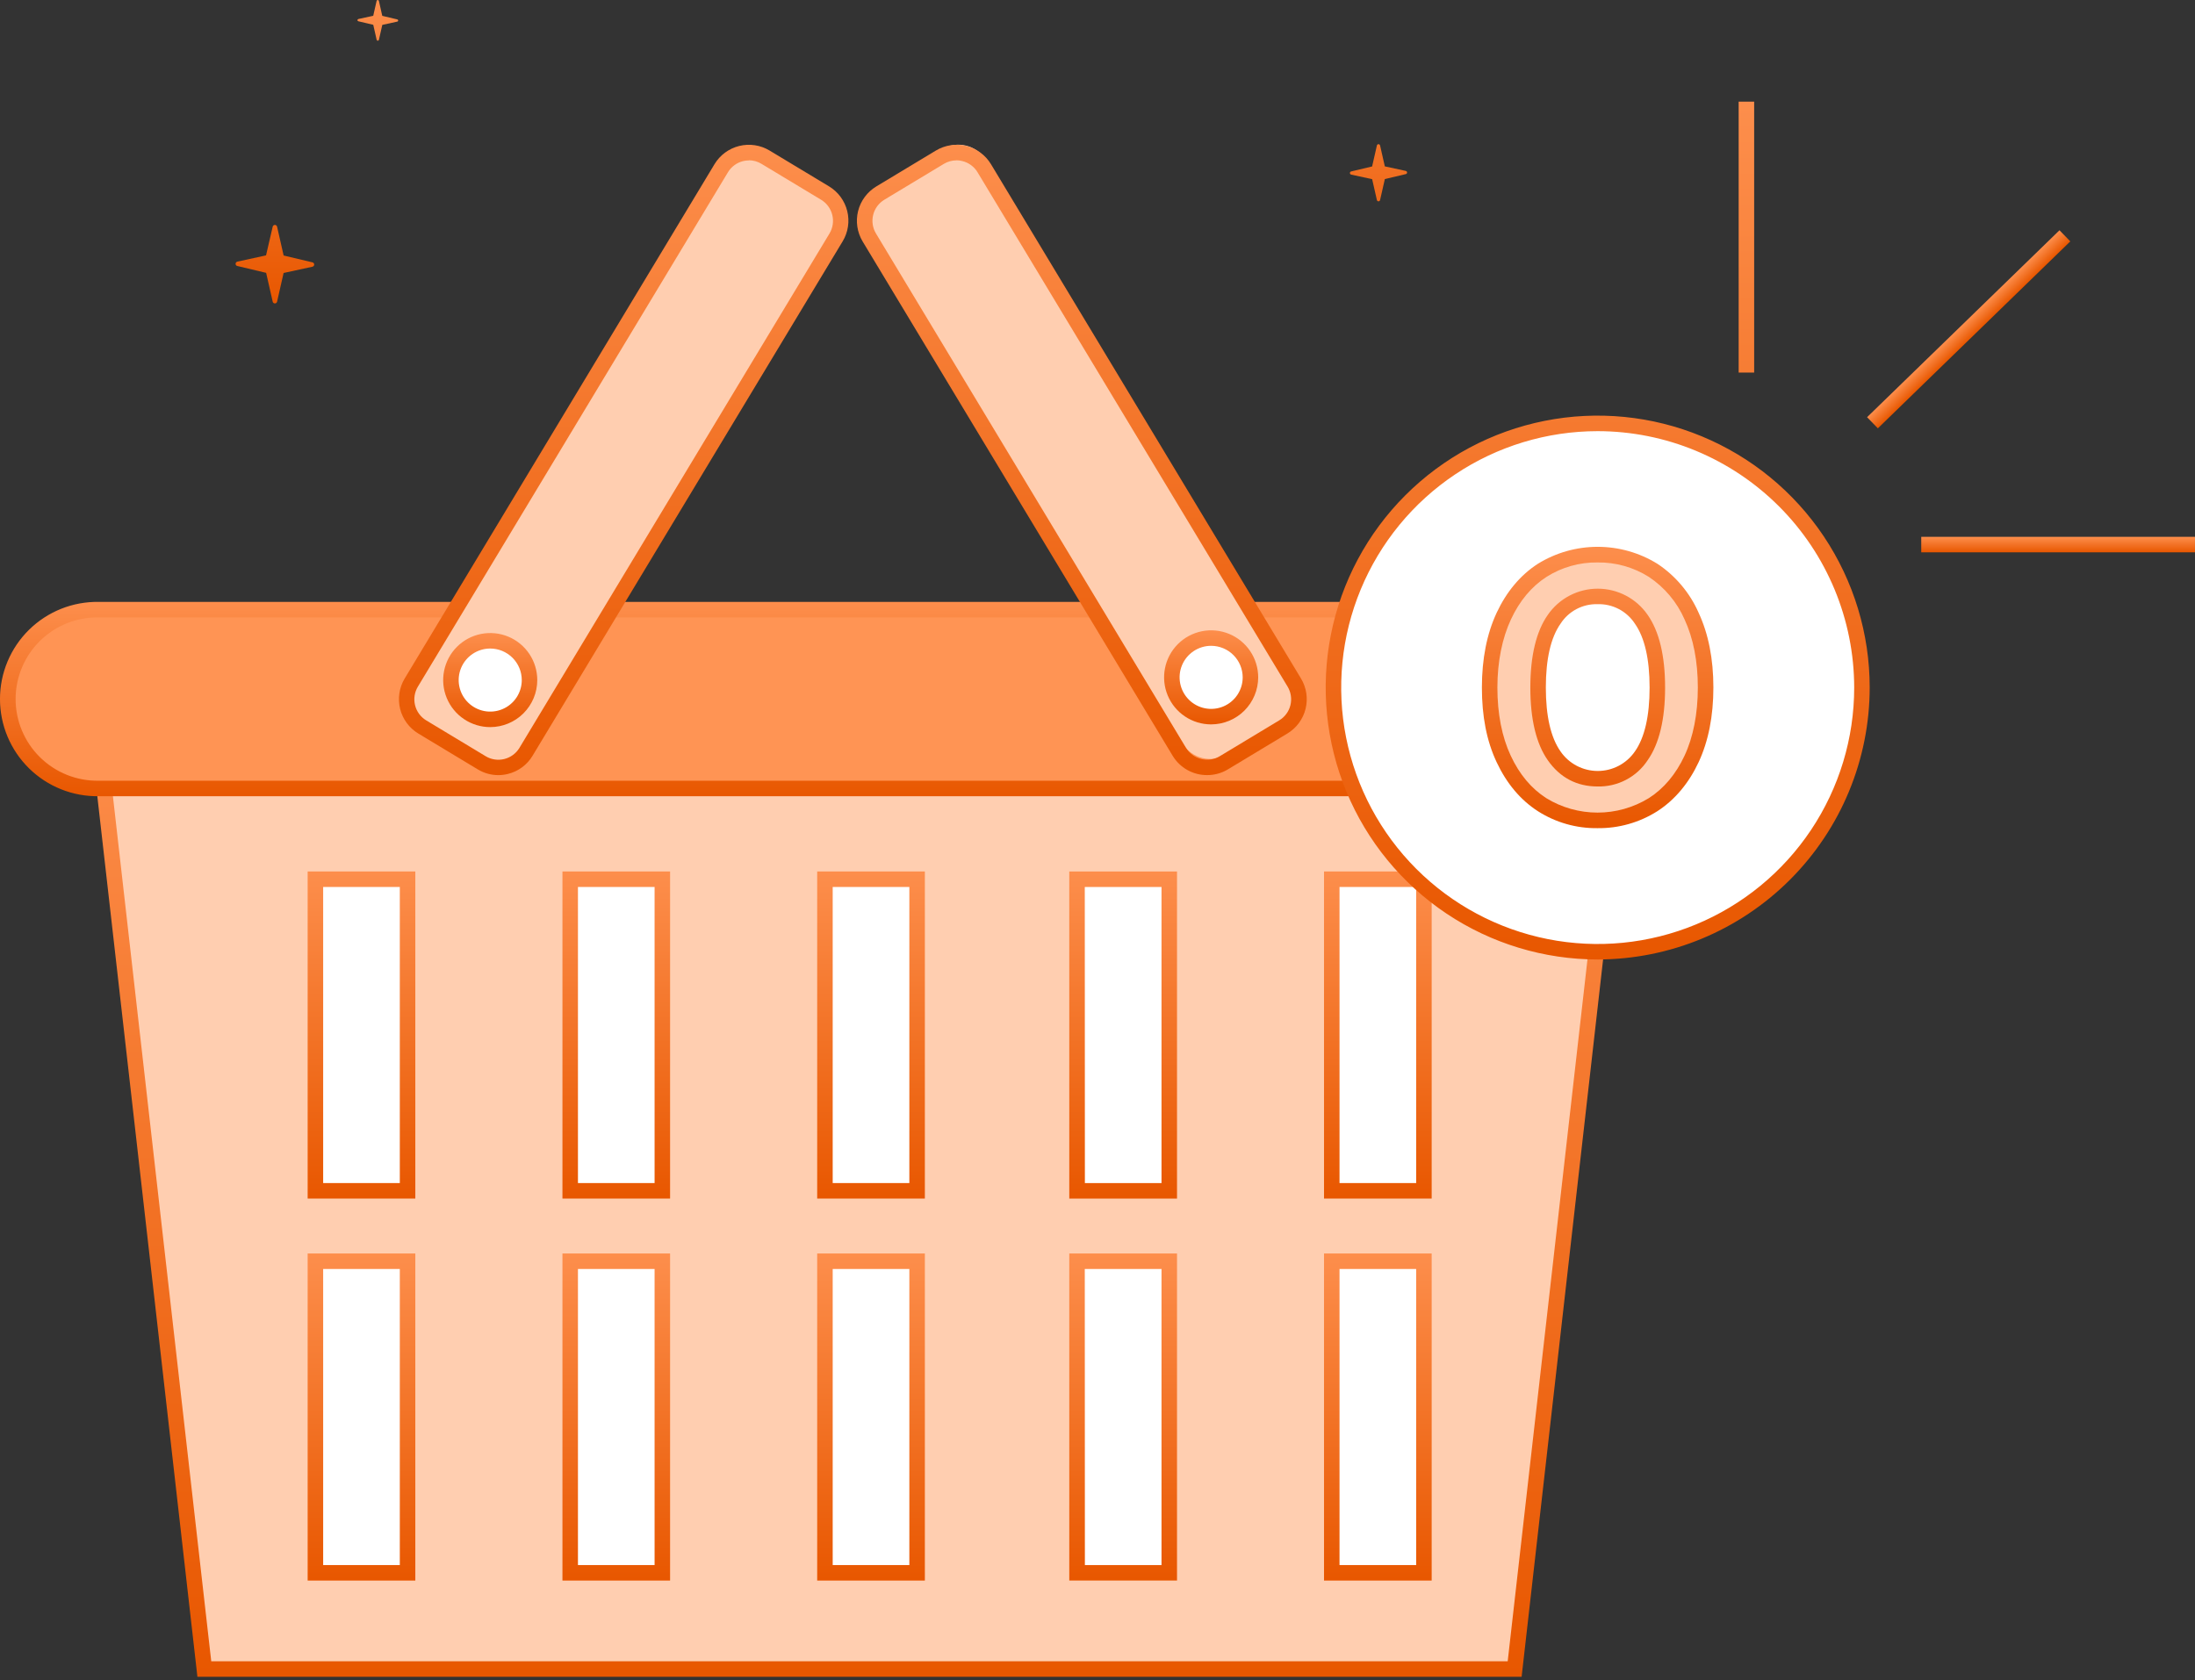 <svg width="239" height="183" viewBox="0 0 239 183" fill="none" xmlns="http://www.w3.org/2000/svg">
<rect x="0" y="0" width="239" height="183" fill="#333333" stroke="none"/>
<path d="M153.067 18.616L150.785 18.121L150.268 15.842C150.259 15.803 150.237 15.768 150.206 15.743C150.174 15.717 150.135 15.704 150.095 15.704C150.054 15.704 150.015 15.717 149.984 15.743C149.952 15.768 149.93 15.803 149.922 15.842L149.401 18.13L147.12 18.672C147.08 18.681 147.045 18.703 147.019 18.735C146.994 18.767 146.981 18.806 146.982 18.847C146.983 18.887 146.998 18.925 147.023 18.956C147.049 18.988 147.084 19.009 147.123 19.019L149.404 19.514L149.922 21.79C149.93 21.829 149.952 21.864 149.984 21.889C150.015 21.915 150.054 21.928 150.095 21.928C150.135 21.928 150.174 21.915 150.206 21.889C150.237 21.864 150.259 21.829 150.268 21.79L150.788 19.502L153.07 18.962C153.109 18.954 153.144 18.932 153.169 18.9C153.195 18.869 153.208 18.83 153.208 18.789C153.208 18.749 153.195 18.71 153.169 18.678C153.144 18.647 153.109 18.625 153.07 18.616H153.067ZM25.83 28.499L28.967 27.815L29.693 24.684C29.706 24.631 29.736 24.584 29.779 24.55C29.823 24.516 29.876 24.498 29.93 24.498C29.985 24.498 30.038 24.516 30.081 24.55C30.125 24.584 30.155 24.631 30.168 24.684L30.883 27.829L34.022 28.575C34.076 28.587 34.124 28.617 34.159 28.661C34.193 28.705 34.211 28.759 34.211 28.814C34.209 28.869 34.19 28.922 34.155 28.965C34.12 29.007 34.073 29.037 34.019 29.05L30.88 29.731L30.168 32.862C30.155 32.915 30.125 32.963 30.081 32.996C30.038 33.03 29.985 33.049 29.93 33.049C29.876 33.049 29.823 33.03 29.779 32.996C29.736 32.963 29.706 32.915 29.693 32.862L28.978 29.717L25.841 28.971C25.788 28.96 25.739 28.93 25.705 28.887C25.67 28.844 25.651 28.79 25.651 28.735C25.651 28.68 25.67 28.627 25.705 28.584C25.739 28.541 25.788 28.511 25.841 28.499H25.83ZM39.018 2.072L40.639 1.72L41.007 0.1C41.013 0.072 41.029 0.046 41.051 0.028C41.074 0.01 41.102 0 41.131 0C41.16 0 41.188 0.01 41.211 0.028C41.233 0.046 41.249 0.072 41.255 0.1L41.623 1.726L43.247 2.111C43.276 2.116 43.303 2.131 43.322 2.153C43.341 2.176 43.352 2.204 43.352 2.234C43.352 2.263 43.341 2.292 43.322 2.315C43.303 2.337 43.276 2.352 43.247 2.356L41.626 2.711L41.258 4.331C41.252 4.359 41.236 4.385 41.214 4.403C41.191 4.421 41.163 4.431 41.134 4.431C41.105 4.431 41.077 4.421 41.054 4.403C41.032 4.385 41.016 4.359 41.01 4.331L40.642 2.702L39.018 2.317C38.99 2.311 38.965 2.295 38.947 2.273C38.929 2.25 38.919 2.222 38.92 2.193C38.921 2.165 38.932 2.138 38.949 2.116C38.967 2.095 38.991 2.079 39.018 2.072Z" fill="url(#paint0_linear_3442_61818)"/>
<path d="M10.444 77.908L22.248 181.781H164.926L176.73 77.908H10.444Z" fill="#FFCEB0"/>
<path d="M165.68 182.626H21.494L21.41 181.878L9.499 77.065H177.667L177.56 78.005L165.68 182.626ZM23.002 180.939H164.164L175.776 78.753H11.389L23.002 180.939Z" fill="url(#paint1_linear_3442_61818)"/>
<path d="M176.728 66.4H10.741C5.362 66.4 1.001 70.76 1.001 76.138C1.001 81.516 5.362 85.876 10.741 85.876H176.728C182.107 85.876 186.468 81.516 186.468 76.138C186.468 70.76 182.107 66.4 176.728 66.4Z" fill="#FF9454"/>
<path d="M176.73 86.719H10.754C9.35 86.742 7.955 86.486 6.651 85.964C5.347 85.443 4.16 84.667 3.159 83.682C2.158 82.697 1.363 81.523 0.82 80.228C0.278 78.932 -0.002 77.542 -0.002 76.138C-0.002 74.734 0.278 73.343 0.82 72.048C1.363 70.753 2.158 69.579 3.159 68.594C4.16 67.609 5.347 66.833 6.651 66.311C7.955 65.79 9.35 65.533 10.754 65.556H176.73C179.507 65.601 182.154 66.736 184.102 68.716C186.049 70.695 187.141 73.361 187.141 76.138C187.141 78.915 186.049 81.58 184.102 83.56C182.154 85.54 179.507 86.674 176.73 86.719ZM10.754 67.244C9.572 67.223 8.399 67.438 7.301 67.875C6.204 68.313 5.205 68.964 4.362 69.792C3.519 70.62 2.85 71.608 2.393 72.697C1.936 73.787 1.7 74.956 1.7 76.138C1.7 77.319 1.936 78.489 2.393 79.578C2.85 80.668 3.519 81.655 4.362 82.483C5.205 83.311 6.204 83.963 7.301 84.401C8.399 84.838 9.572 85.053 10.754 85.032H176.73C179.062 84.99 181.283 84.035 182.918 82.371C184.552 80.708 185.467 78.47 185.467 76.138C185.467 73.806 184.552 71.567 182.918 69.904C181.283 68.241 179.062 67.285 176.73 67.244H10.754Z" fill="url(#paint2_linear_3442_61818)"/>
<path d="M78.537 18.33L44.785 74.347C43.781 76.014 44.318 78.178 45.984 79.182L52.461 83.085C54.127 84.088 56.292 83.552 57.295 81.885L91.048 25.867C92.052 24.201 91.515 22.037 89.849 21.033L83.372 17.131C81.706 16.127 79.541 16.663 78.537 18.33Z" fill="#FFCEB0"/>
<path d="M54.27 84.424C53.476 84.425 52.698 84.208 52.019 83.796L45.549 79.895C44.557 79.296 43.844 78.329 43.565 77.205C43.287 76.081 43.466 74.892 44.063 73.9L77.799 17.881C78.397 16.89 79.365 16.176 80.489 15.898C81.613 15.619 82.802 15.799 83.794 16.396L90.264 20.295C90.755 20.591 91.184 20.98 91.525 21.442C91.865 21.904 92.112 22.428 92.25 22.985C92.388 23.541 92.415 24.12 92.329 24.687C92.243 25.254 92.046 25.799 91.749 26.29L57.991 82.308C57.697 82.801 57.308 83.231 56.846 83.572C56.384 83.912 55.859 84.158 55.302 84.294C54.964 84.378 54.618 84.422 54.27 84.424ZM81.557 17.471C81.338 17.47 81.12 17.497 80.907 17.549C80.566 17.633 80.244 17.784 79.961 17.993C79.678 18.202 79.439 18.465 79.259 18.767L45.501 74.786C45.319 75.087 45.198 75.421 45.145 75.769C45.093 76.117 45.109 76.472 45.194 76.814C45.279 77.155 45.43 77.477 45.639 77.76C45.848 78.043 46.111 78.281 46.412 78.463L52.883 82.365C53.491 82.731 54.22 82.84 54.91 82.669C55.599 82.499 56.192 82.061 56.559 81.453L90.317 25.435C90.683 24.825 90.793 24.096 90.621 23.406C90.45 22.716 90.012 22.122 89.403 21.755L82.933 17.856C82.518 17.598 82.04 17.46 81.552 17.457L81.557 17.471Z" fill="url(#paint3_linear_3442_61818)"/>
<path d="M102.532 16.271L96.064 20.188C94.4 21.196 93.868 23.361 94.876 25.025L128.755 80.966C129.762 82.63 131.928 83.162 133.592 82.155L140.06 78.237C141.724 77.23 142.256 75.064 141.248 73.4L107.369 17.459C106.361 15.795 104.196 15.263 102.532 16.271Z" fill="#FFCEB0"/>
<path d="M131.427 84.42C130.672 84.423 129.931 84.229 129.274 83.859C128.617 83.489 128.068 82.954 127.679 82.308L93.921 26.289C93.328 25.297 93.152 24.11 93.432 22.988C93.713 21.866 94.427 20.901 95.418 20.305L101.888 16.407C102.38 16.108 102.925 15.908 103.493 15.821C104.062 15.733 104.642 15.758 105.2 15.895C105.759 16.032 106.285 16.278 106.748 16.619C107.211 16.959 107.603 17.388 107.9 17.881L141.658 73.899C141.954 74.39 142.151 74.935 142.236 75.502C142.321 76.07 142.294 76.648 142.156 77.205C142.018 77.762 141.771 78.286 141.431 78.747C141.09 79.208 140.661 79.598 140.17 79.894L133.7 83.796C133.014 84.21 132.227 84.426 131.427 84.42ZM104.139 17.467C103.654 17.467 103.178 17.6 102.763 17.852L96.293 21.752C95.684 22.119 95.246 22.712 95.075 23.402C94.903 24.092 95.013 24.822 95.379 25.431L129.137 81.45C129.504 82.058 130.098 82.495 130.788 82.666C131.478 82.837 132.207 82.727 132.816 82.361L139.286 78.459C139.588 78.278 139.851 78.039 140.06 77.756C140.269 77.473 140.42 77.151 140.505 76.81C140.59 76.468 140.606 76.114 140.553 75.766C140.501 75.418 140.38 75.084 140.198 74.782L106.44 18.764C106.259 18.462 106.021 18.199 105.738 17.99C105.455 17.781 105.133 17.63 104.792 17.546C104.579 17.49 104.361 17.459 104.142 17.456L104.139 17.467Z" fill="url(#paint4_linear_3442_61818)"/>
<path d="M53.376 78.352C55.739 78.352 57.655 76.436 57.655 74.073C57.655 71.71 55.739 69.794 53.376 69.794C51.013 69.794 49.097 71.71 49.097 74.073C49.097 76.436 51.013 78.352 53.376 78.352Z" fill="white"/>
<path d="M53.378 79.193C52.364 79.193 51.374 78.892 50.532 78.329C49.689 77.767 49.033 76.966 48.645 76.03C48.257 75.094 48.156 74.064 48.353 73.071C48.551 72.077 49.039 71.164 49.755 70.448C50.472 69.731 51.385 69.243 52.378 69.046C53.372 68.848 54.402 68.95 55.338 69.337C56.274 69.725 57.074 70.382 57.637 71.224C58.2 72.066 58.5 73.057 58.5 74.07C58.499 75.428 57.959 76.73 56.998 77.691C56.038 78.651 54.736 79.191 53.378 79.193ZM53.378 70.635C52.698 70.635 52.034 70.837 51.469 71.214C50.904 71.591 50.464 72.128 50.204 72.756C49.944 73.383 49.876 74.074 50.009 74.74C50.141 75.406 50.468 76.019 50.949 76.499C51.429 76.979 52.041 77.306 52.708 77.439C53.374 77.571 54.065 77.503 54.692 77.243C55.32 76.984 55.856 76.543 56.234 75.978C56.611 75.413 56.812 74.749 56.812 74.07C56.811 73.159 56.449 72.287 55.805 71.643C55.161 70.999 54.288 70.637 53.378 70.635Z" fill="url(#paint5_linear_3442_61818)"/>
<path d="M131.873 78.056C134.236 78.056 136.151 76.14 136.151 73.777C136.151 71.414 134.236 69.498 131.873 69.498C129.509 69.498 127.594 71.414 127.594 73.777C127.594 76.14 129.509 78.056 131.873 78.056Z" fill="white"/>
<path d="M131.874 78.897C130.861 78.897 129.87 78.597 129.028 78.034C128.185 77.471 127.529 76.671 127.141 75.734C126.753 74.799 126.652 73.769 126.85 72.775C127.047 71.781 127.535 70.868 128.252 70.152C128.968 69.435 129.881 68.948 130.874 68.75C131.868 68.552 132.898 68.654 133.834 69.041C134.77 69.429 135.57 70.086 136.133 70.928C136.696 71.77 136.997 72.761 136.997 73.774C136.995 75.132 136.455 76.434 135.495 77.395C134.534 78.355 133.232 78.895 131.874 78.897ZM131.874 70.339C131.194 70.339 130.53 70.541 129.966 70.918C129.401 71.296 128.96 71.832 128.7 72.46C128.44 73.087 128.372 73.778 128.505 74.444C128.638 75.111 128.965 75.723 129.445 76.203C129.925 76.683 130.537 77.01 131.204 77.143C131.87 77.275 132.561 77.207 133.188 76.948C133.816 76.688 134.352 76.247 134.73 75.682C135.107 75.118 135.309 74.454 135.309 73.774C135.307 72.864 134.945 71.991 134.301 71.347C133.657 70.703 132.784 70.341 131.874 70.339Z" fill="url(#paint6_linear_3442_61818)"/>
<path d="M34.348 95.762H44.382V129.697H34.348V95.762Z" fill="white"/>
<path d="M45.221 130.542H33.499V94.916H45.221V130.542ZM35.187 128.854H43.533V96.604H35.187V128.854Z" fill="url(#paint7_linear_3442_61818)"/>
<path d="M62.085 95.762H72.119V129.697H62.085V95.762Z" fill="white"/>
<path d="M72.962 130.542H61.242V94.916H72.962V130.542ZM62.93 128.854H71.274V96.604H62.93V128.854Z" fill="url(#paint8_linear_3442_61818)"/>
<path d="M89.822 95.762H99.856V129.697H89.822V95.762Z" fill="white"/>
<path d="M100.702 130.542H88.979V94.916H100.702V130.542ZM90.667 128.854H99.014V96.604H90.667V128.854Z" fill="url(#paint9_linear_3442_61818)"/>
<path d="M117.27 95.762H127.304V129.697H117.27V95.762Z" fill="white"/>
<path d="M128.158 130.542H116.427V94.916H128.158V130.542ZM118.126 128.854H126.47V96.604H118.115L118.126 128.854Z" fill="url(#paint10_linear_3442_61818)"/>
<path d="M145.007 95.762H155.041V129.697H145.007V95.762Z" fill="white"/>
<path d="M155.886 130.542H144.164V94.916H155.886V130.542ZM145.852 128.854H154.198V96.604H145.852V128.854Z" fill="url(#paint11_linear_3442_61818)"/>
<path d="M34.348 137.37H44.382V171.305H34.348V137.37Z" fill="white"/>
<path d="M45.221 172.147H33.499V136.524H45.221V172.147ZM35.187 170.46H43.533V138.212H35.187V170.46Z" fill="url(#paint12_linear_3442_61818)"/>
<path d="M62.085 137.37H72.119V171.305H62.085V137.37Z" fill="white"/>
<path d="M72.962 172.147H61.242V136.524H72.962V172.147ZM62.93 170.46H71.274V138.212H62.93V170.46Z" fill="url(#paint13_linear_3442_61818)"/>
<path d="M89.822 137.37H99.856V171.305H89.822V137.37Z" fill="white"/>
<path d="M100.702 172.147H88.979V136.524H100.702V172.147ZM90.667 170.46H99.014V138.212H90.667V170.46Z" fill="url(#paint14_linear_3442_61818)"/>
<path d="M117.27 137.37H127.304V171.305H117.27V137.37Z" fill="white"/>
<path d="M128.158 172.147H116.427V136.524H128.158V172.147ZM118.126 170.46H126.47V138.212H118.115L118.126 170.46Z" fill="url(#paint15_linear_3442_61818)"/>
<path d="M145.007 137.37H155.041V171.305H145.007V137.37Z" fill="white"/>
<path d="M155.886 172.147H144.164V136.524H155.886V172.147ZM145.852 170.46H154.198V138.212H145.852V170.46Z" fill="url(#paint16_linear_3442_61818)"/>
<path d="M173.962 103.661C189.853 103.661 202.735 90.779 202.735 74.888C202.735 58.997 189.853 46.115 173.962 46.115C158.071 46.115 145.189 58.997 145.189 74.888C145.189 90.779 158.071 103.661 173.962 103.661Z" fill="white"/>
<path d="M173.963 104.502C168.106 104.502 162.38 102.765 157.51 99.511C152.639 96.257 148.843 91.632 146.601 86.22C144.36 80.809 143.773 74.854 144.915 69.109C146.057 63.364 148.877 58.087 153.019 53.945C157.16 49.802 162.437 46.981 168.182 45.838C173.927 44.694 179.881 45.28 185.293 47.521C190.705 49.762 195.331 53.557 198.586 58.426C201.841 63.296 203.579 69.022 203.58 74.879C203.574 82.733 200.452 90.263 194.899 95.817C189.347 101.371 181.817 104.494 173.963 104.502ZM173.963 46.959C168.439 46.959 163.039 48.597 158.446 51.666C153.853 54.735 150.273 59.098 148.159 64.202C146.046 69.306 145.493 74.922 146.571 80.34C147.65 85.757 150.311 90.734 154.217 94.64C158.124 98.545 163.102 101.204 168.52 102.281C173.938 103.358 179.554 102.804 184.657 100.688C189.76 98.573 194.122 94.992 197.19 90.398C200.257 85.804 201.894 80.403 201.892 74.879C201.882 67.476 198.936 60.379 193.7 55.145C188.464 49.911 181.367 46.967 173.963 46.959ZM189.312 11.068H191V40.578H189.312V11.068Z" fill="url(#paint17_linear_3442_61818)"/>
<path d="M203.294 45.44L224.245 25.08L225.422 26.291L204.47 46.651L203.294 45.44Z" fill="url(#paint18_linear_3442_61818)"/>
<path d="M209.193 58.469H238.998V60.157H209.193V58.469Z" fill="url(#paint19_linear_3442_61818)"/>
<path d="M167.916 87.647C166.145 86.509 164.752 84.847 163.735 82.662C162.719 80.478 162.206 77.883 162.197 74.879C162.197 71.878 162.706 69.285 163.724 67.1C164.743 64.915 166.136 63.254 167.905 62.115C169.721 60.999 171.811 60.408 173.943 60.408C176.075 60.408 178.165 60.999 179.981 62.115C181.765 63.255 183.166 64.917 184.184 67.1C185.203 69.283 185.715 71.876 185.72 74.879C185.72 77.879 185.212 80.471 184.196 82.654C183.179 84.837 181.778 86.499 179.993 87.639C178.176 88.755 176.086 89.346 173.954 89.346C171.822 89.346 169.732 88.755 167.916 87.639V87.647ZM178.707 82.322C179.872 80.659 180.455 78.18 180.457 74.887C180.459 71.594 179.875 69.114 178.707 67.449C178.191 66.662 177.483 66.02 176.649 65.584C175.816 65.148 174.885 64.932 173.944 64.957C171.962 64.957 170.388 65.787 169.221 67.449C168.055 69.111 167.472 71.587 167.474 74.879C167.474 78.174 168.056 80.652 169.221 82.314C169.75 83.082 170.459 83.711 171.285 84.145C172.111 84.58 173.031 84.806 173.964 84.806C174.898 84.806 175.817 84.58 176.643 84.145C177.469 83.711 178.178 83.082 178.707 82.314V82.322Z" fill="#FFCEB0"/>
<path d="M173.946 90.199C171.65 90.231 169.395 89.59 167.459 88.356C165.562 87.136 164.052 85.341 162.958 83.011C161.863 80.682 161.354 77.998 161.354 74.879C161.354 71.759 161.894 69.03 162.96 66.743C164.027 64.456 165.551 62.627 167.461 61.398C169.414 60.194 171.663 59.557 173.957 59.557C176.251 59.557 178.5 60.194 180.453 61.398C182.435 62.71 183.998 64.566 184.954 66.743C186.02 69.03 186.56 71.767 186.56 74.879C186.56 77.99 186.02 80.724 184.954 83.011C183.887 85.299 182.354 87.13 180.453 88.356C178.508 89.588 176.247 90.229 173.946 90.199ZM173.946 61.26C171.979 61.233 170.048 61.78 168.387 62.833C166.764 63.879 165.458 65.438 164.516 67.466C163.574 69.494 163.042 72.023 163.042 74.879C163.042 77.734 163.529 80.238 164.491 82.3C165.453 84.362 166.741 85.884 168.362 86.93C170.042 87.96 171.975 88.505 173.946 88.505C175.917 88.505 177.849 87.96 179.53 86.93C181.164 85.886 182.475 84.328 183.42 82.303C184.366 80.277 184.866 77.742 184.866 74.881C184.866 72.02 184.38 69.536 183.42 67.46C182.594 65.576 181.244 63.969 179.53 62.83C177.859 61.778 175.92 61.232 173.946 61.26ZM173.946 85.659C171.695 85.659 169.858 84.699 168.533 82.806C167.27 81.008 166.629 78.344 166.629 74.887C166.629 71.43 167.27 68.766 168.533 66.965C169.141 66.086 169.953 65.368 170.899 64.871C171.845 64.375 172.898 64.116 173.967 64.116C175.035 64.116 176.088 64.375 177.035 64.871C177.981 65.368 178.793 66.086 179.4 66.965C180.661 68.763 181.302 71.43 181.302 74.887C181.302 78.344 180.661 81.008 179.4 82.806C178.808 83.706 177.997 84.439 177.042 84.938C176.088 85.437 175.022 85.685 173.946 85.659ZM173.946 65.803C173.147 65.782 172.356 65.967 171.65 66.34C170.944 66.714 170.346 67.263 169.914 67.936C168.854 69.444 168.317 71.784 168.317 74.887C168.317 77.99 168.854 80.328 169.914 81.838C170.366 82.496 170.971 83.033 171.677 83.405C172.383 83.776 173.169 83.97 173.967 83.97C174.765 83.97 175.55 83.776 176.256 83.405C176.962 83.033 177.567 82.496 178.019 81.838C179.077 80.328 179.614 77.99 179.614 74.887C179.614 71.784 179.077 69.444 178.019 67.936C177.581 67.26 176.976 66.709 176.262 66.335C175.549 65.962 174.751 65.779 173.946 65.803Z" fill="url(#paint20_linear_3442_61818)"/>
<defs>
<linearGradient id="paint0_linear_3442_61818" x1="89.43" y1="-9.983" x2="89.43" y2="33.049" gradientUnits="userSpaceOnUse">
<stop offset="0.15" stop-color="#FF9454"/>
<stop offset="1" stop-color="#E85700"/>
</linearGradient>
<linearGradient id="paint1_linear_3442_61818" x1="93.583" y1="45.177" x2="93.583" y2="182.626" gradientUnits="userSpaceOnUse">
<stop offset="0.15" stop-color="#FF9454"/>
<stop offset="1" stop-color="#E85700"/>
</linearGradient>
<linearGradient id="paint2_linear_3442_61818" x1="93.569" y1="59.161" x2="93.569" y2="86.721" gradientUnits="userSpaceOnUse">
<stop offset="0.15" stop-color="#FF9454"/>
<stop offset="1" stop-color="#E85700"/>
</linearGradient>
<linearGradient id="paint3_linear_3442_61818" x1="67.907" y1="-4.97" x2="67.907" y2="84.424" gradientUnits="userSpaceOnUse">
<stop offset="0.15" stop-color="#FF9454"/>
<stop offset="1" stop-color="#E85700"/>
</linearGradient>
<linearGradient id="paint4_linear_3442_61818" x1="117.793" y1="-4.969" x2="117.793" y2="84.42" gradientUnits="userSpaceOnUse">
<stop offset="0.15" stop-color="#FF9454"/>
<stop offset="1" stop-color="#E85700"/>
</linearGradient>
<linearGradient id="paint5_linear_3442_61818" x1="53.378" y1="65.852" x2="53.378" y2="79.193" gradientUnits="userSpaceOnUse">
<stop offset="0.15" stop-color="#FF9454"/>
<stop offset="1" stop-color="#E85700"/>
</linearGradient>
<linearGradient id="paint6_linear_3442_61818" x1="131.874" y1="65.556" x2="131.874" y2="78.897" gradientUnits="userSpaceOnUse">
<stop offset="0.15" stop-color="#FF9454"/>
<stop offset="1" stop-color="#E85700"/>
</linearGradient>
<linearGradient id="paint7_linear_3442_61818" x1="39.36" y1="84.154" x2="39.36" y2="130.542" gradientUnits="userSpaceOnUse">
<stop offset="0.15" stop-color="#FF9454"/>
<stop offset="1" stop-color="#E85700"/>
</linearGradient>
<linearGradient id="paint8_linear_3442_61818" x1="67.102" y1="84.154" x2="67.102" y2="130.542" gradientUnits="userSpaceOnUse">
<stop offset="0.15" stop-color="#FF9454"/>
<stop offset="1" stop-color="#E85700"/>
</linearGradient>
<linearGradient id="paint9_linear_3442_61818" x1="94.841" y1="84.154" x2="94.84" y2="130.542" gradientUnits="userSpaceOnUse">
<stop offset="0.15" stop-color="#FF9454"/>
<stop offset="1" stop-color="#E85700"/>
</linearGradient>
<linearGradient id="paint10_linear_3442_61818" x1="122.292" y1="84.154" x2="122.292" y2="130.542" gradientUnits="userSpaceOnUse">
<stop offset="0.15" stop-color="#FF9454"/>
<stop offset="1" stop-color="#E85700"/>
</linearGradient>
<linearGradient id="paint11_linear_3442_61818" x1="150.025" y1="84.154" x2="150.025" y2="130.542" gradientUnits="userSpaceOnUse">
<stop offset="0.15" stop-color="#FF9454"/>
<stop offset="1" stop-color="#E85700"/>
</linearGradient>
<linearGradient id="paint12_linear_3442_61818" x1="39.36" y1="125.763" x2="39.36" y2="172.147" gradientUnits="userSpaceOnUse">
<stop offset="0.15" stop-color="#FF9454"/>
<stop offset="1" stop-color="#E85700"/>
</linearGradient>
<linearGradient id="paint13_linear_3442_61818" x1="67.102" y1="125.763" x2="67.102" y2="172.147" gradientUnits="userSpaceOnUse">
<stop offset="0.15" stop-color="#FF9454"/>
<stop offset="1" stop-color="#E85700"/>
</linearGradient>
<linearGradient id="paint14_linear_3442_61818" x1="94.841" y1="125.763" x2="94.84" y2="172.147" gradientUnits="userSpaceOnUse">
<stop offset="0.15" stop-color="#FF9454"/>
<stop offset="1" stop-color="#E85700"/>
</linearGradient>
<linearGradient id="paint15_linear_3442_61818" x1="122.292" y1="125.763" x2="122.292" y2="172.147" gradientUnits="userSpaceOnUse">
<stop offset="0.15" stop-color="#FF9454"/>
<stop offset="1" stop-color="#E85700"/>
</linearGradient>
<linearGradient id="paint16_linear_3442_61818" x1="150.025" y1="125.763" x2="150.025" y2="172.147" gradientUnits="userSpaceOnUse">
<stop offset="0.15" stop-color="#FF9454"/>
<stop offset="1" stop-color="#E85700"/>
</linearGradient>
<linearGradient id="paint17_linear_3442_61818" x1="173.963" y1="-17.156" x2="173.963" y2="104.502" gradientUnits="userSpaceOnUse">
<stop offset="0.15" stop-color="#FF9454"/>
<stop offset="1" stop-color="#E85700"/>
</linearGradient>
<linearGradient id="paint18_linear_3442_61818" x1="213.414" y1="34.895" x2="214.946" y2="36.471" gradientUnits="userSpaceOnUse">
<stop offset="0.15" stop-color="#FF9454"/>
<stop offset="1" stop-color="#E85700"/>
</linearGradient>
<linearGradient id="paint19_linear_3442_61818" x1="224.095" y1="57.959" x2="224.095" y2="60.157" gradientUnits="userSpaceOnUse">
<stop offset="0.15" stop-color="#FF9454"/>
<stop offset="1" stop-color="#E85700"/>
</linearGradient>
<linearGradient id="paint20_linear_3442_61818" x1="173.957" y1="50.3" x2="173.957" y2="90.2" gradientUnits="userSpaceOnUse">
<stop offset="0.15" stop-color="#FF9454"/>
<stop offset="1" stop-color="#E85700"/>
</linearGradient>
</defs>
</svg>

